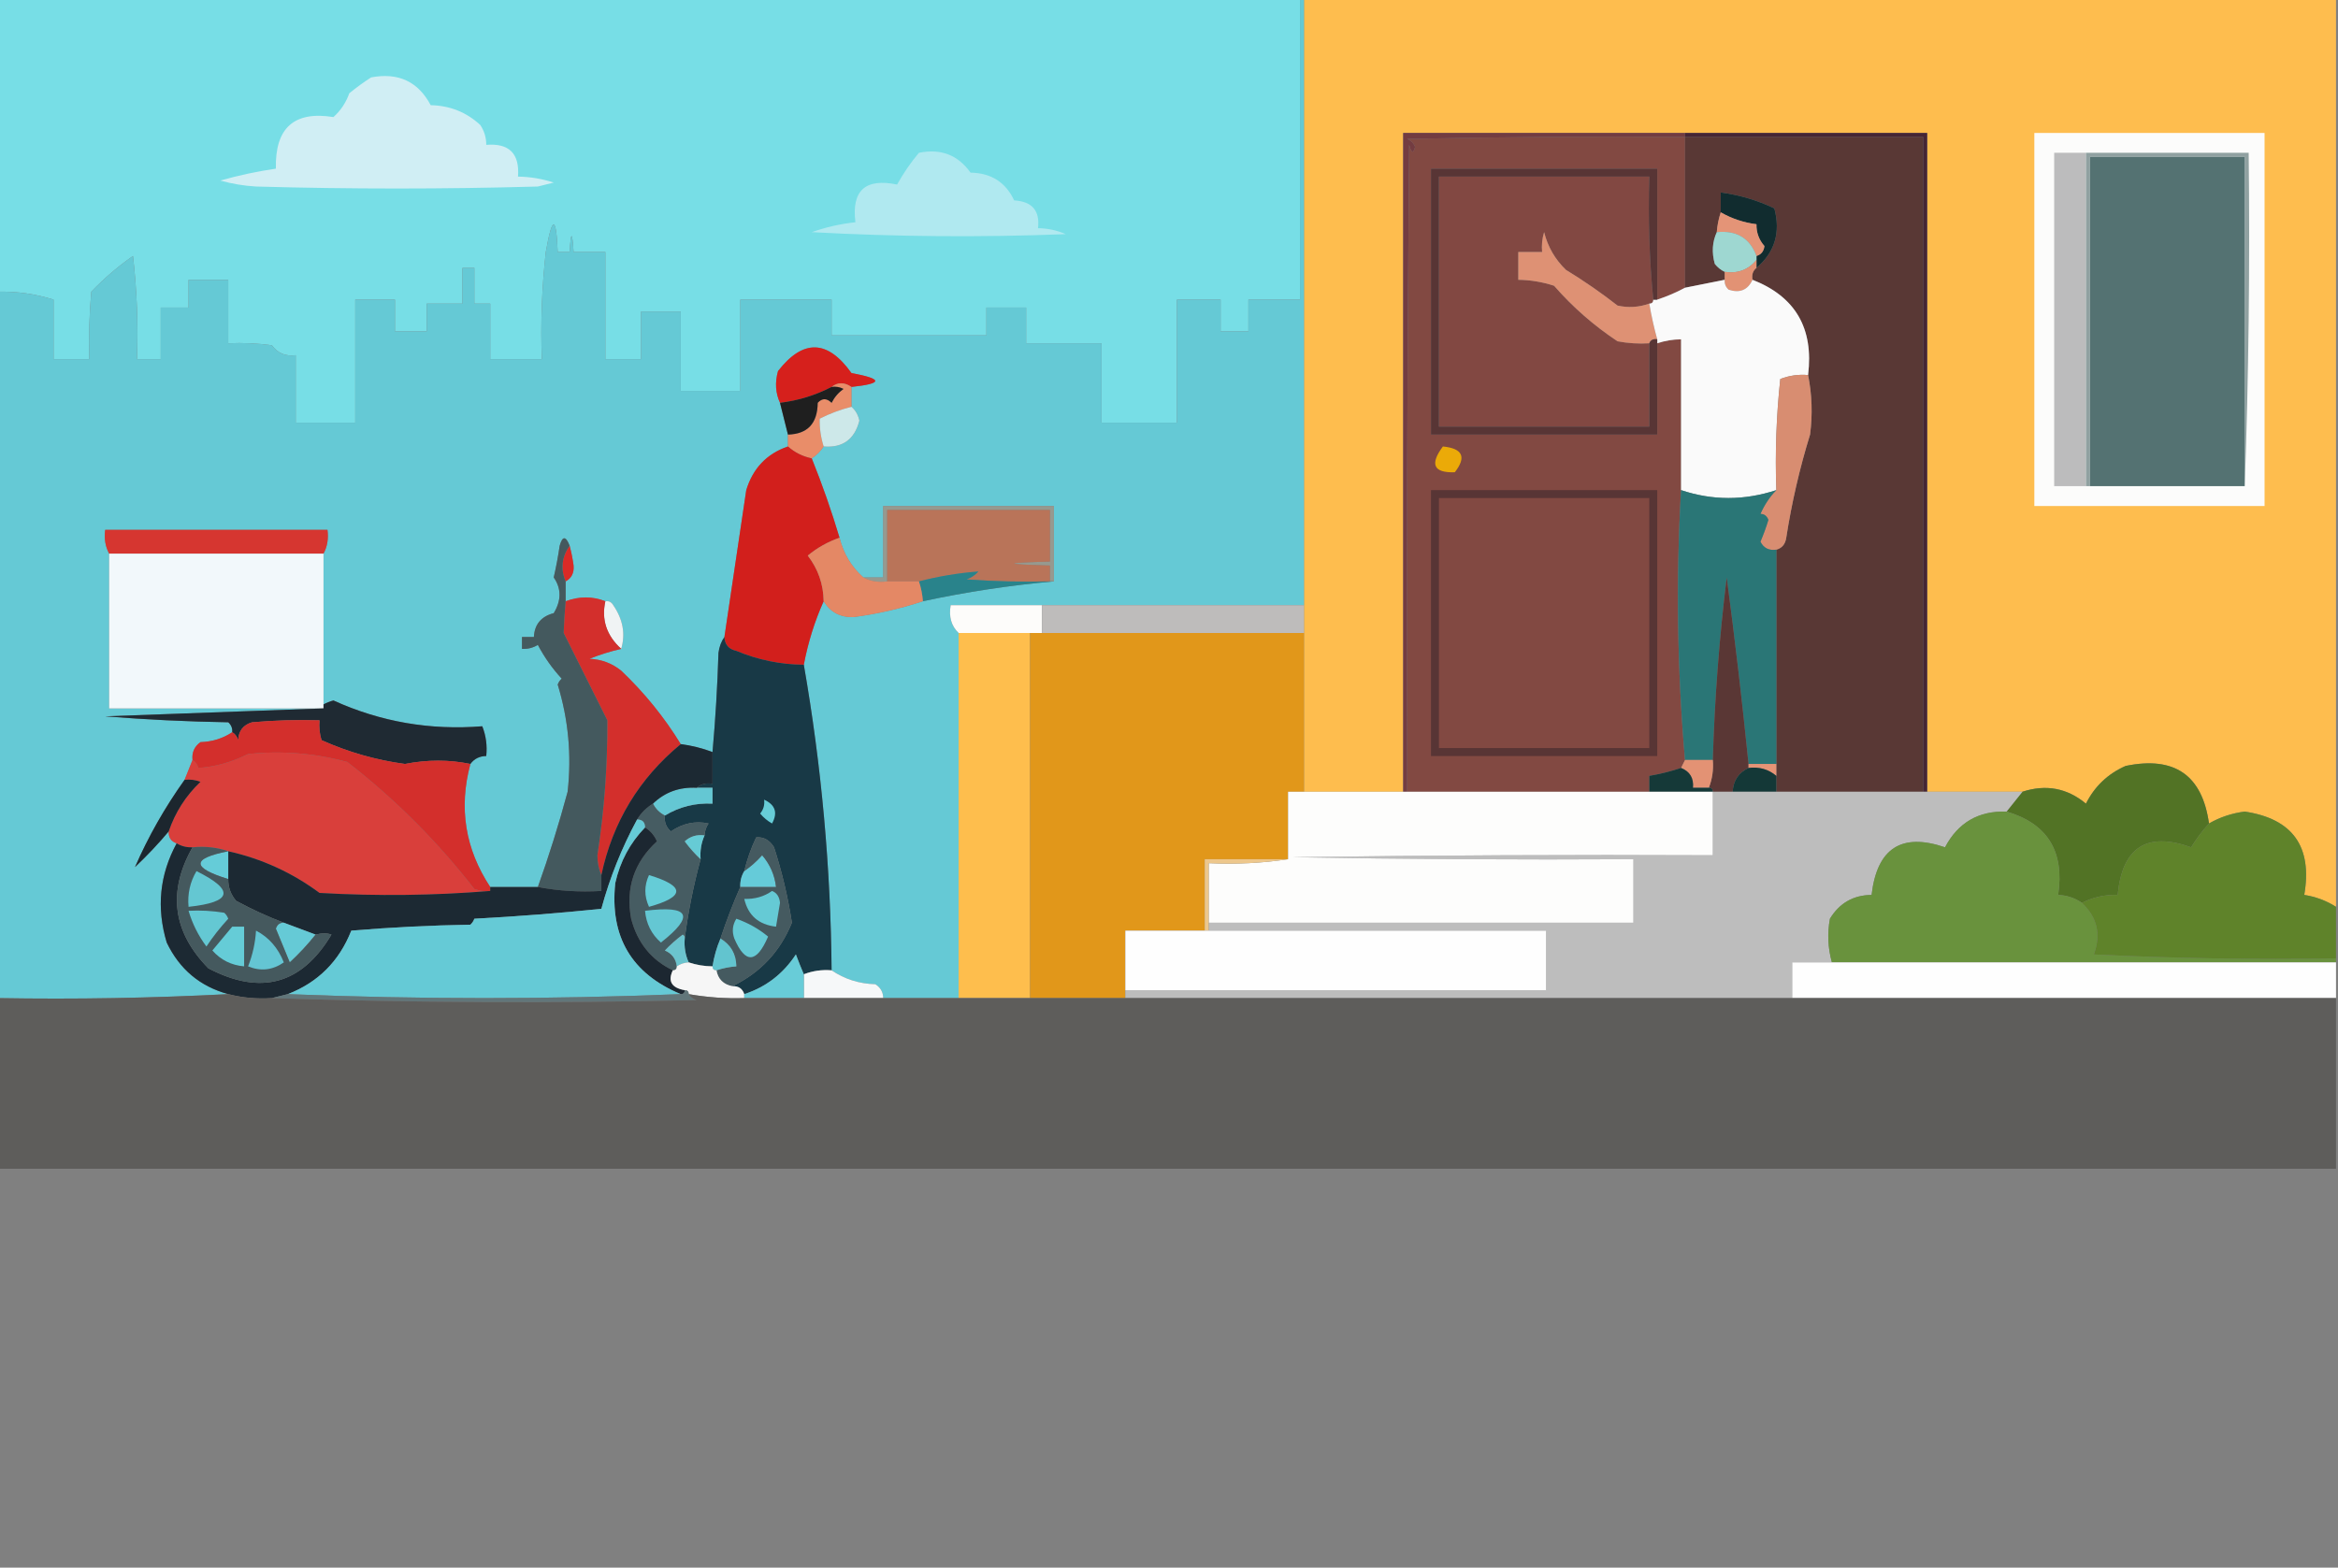 <?xml version="1.0" encoding="UTF-8"?>
<!DOCTYPE svg PUBLIC "-//W3C//DTD SVG 1.1//EN" "http://www.w3.org/Graphics/SVG/1.1/DTD/svg11.dtd">
<svg xmlns="http://www.w3.org/2000/svg" version="1.1" width="589px" height="395px" style="shape-rendering:geometricPrecision; text-rendering:geometricPrecision; image-rendering:optimizeQuality; fill-rule:evenodd; clip-rule:evenodd" xmlns:xlink="http://www.w3.org/1999/xlink">
<rect width="100%" height="100%" fill="#808080" stroke="none"/>
<g><path style="opacity:1" fill="#77dee6" d="M -0.5,-0.5 C 108.833,-0.5 218.167,-0.5 327.5,-0.5C 327.5,24.833 327.5,50.167 327.5,75.5C 323.167,75.5 318.833,75.5 314.5,75.5C 314.5,78.167 314.5,80.833 314.5,83.5C 312.167,83.5 309.833,83.5 307.5,83.5C 307.5,80.833 307.5,78.167 307.5,75.5C 303.833,75.5 300.167,75.5 296.5,75.5C 296.5,85.833 296.5,96.167 296.5,106.5C 290.167,106.5 283.833,106.5 277.5,106.5C 277.5,99.833 277.5,93.167 277.5,86.5C 271.167,86.5 264.833,86.5 258.5,86.5C 258.5,83.5 258.5,80.5 258.5,77.5C 255.167,77.5 251.833,77.5 248.5,77.5C 248.5,79.833 248.5,82.167 248.5,84.5C 235.5,84.5 222.5,84.5 209.5,84.5C 209.5,81.5 209.5,78.5 209.5,75.5C 201.833,75.5 194.167,75.5 186.5,75.5C 186.5,83.167 186.5,90.833 186.5,98.5C 181.5,98.5 176.5,98.5 171.5,98.5C 171.5,91.833 171.5,85.167 171.5,78.5C 168.167,78.5 164.833,78.5 161.5,78.5C 161.5,82.5 161.5,86.5 161.5,90.5C 158.5,90.5 155.5,90.5 152.5,90.5C 152.5,81.5 152.5,72.5 152.5,63.5C 149.833,63.5 147.167,63.5 144.5,63.5C 144.167,58.167 143.833,58.167 143.5,63.5C 142.5,63.5 141.5,63.5 140.5,63.5C 140.127,54.256 139.127,54.256 137.5,63.5C 136.502,72.475 136.168,81.475 136.5,90.5C 132.167,90.5 127.833,90.5 123.5,90.5C 123.5,85.833 123.5,81.167 123.5,76.5C 122.167,76.5 120.833,76.5 119.5,76.5C 119.5,73.5 119.5,70.5 119.5,67.5C 118.5,67.5 117.5,67.5 116.5,67.5C 116.5,70.5 116.5,73.5 116.5,76.5C 113.5,76.5 110.5,76.5 107.5,76.5C 107.5,78.833 107.5,81.167 107.5,83.5C 104.833,83.5 102.167,83.5 99.5,83.5C 99.5,80.833 99.5,78.167 99.5,75.5C 96.167,75.5 92.833,75.5 89.5,75.5C 89.5,85.833 89.5,96.167 89.5,106.5C 84.5,106.5 79.5,106.5 74.5,106.5C 74.5,100.833 74.5,95.167 74.5,89.5C 71.955,89.85 69.955,89.016 68.5,87C 64.848,86.501 61.182,86.335 57.5,86.5C 57.5,81.167 57.5,75.833 57.5,70.5C 54.167,70.5 50.833,70.5 47.5,70.5C 47.5,72.833 47.5,75.167 47.5,77.5C 45.167,77.5 42.833,77.5 40.5,77.5C 40.5,81.833 40.5,86.167 40.5,90.5C 38.5,90.5 36.5,90.5 34.5,90.5C 34.831,81.808 34.498,73.141 33.5,64.5C 29.721,67.145 26.221,70.145 23,73.5C 22.501,79.157 22.334,84.824 22.5,90.5C 19.5,90.5 16.5,90.5 13.5,90.5C 13.5,85.5 13.5,80.5 13.5,75.5C 8.972,74.063 4.306,73.396 -0.5,73.5C -0.5,48.833 -0.5,24.167 -0.5,-0.5 Z"/></g>
<g><path style="opacity:1" fill="#febd4e" d="M 328.5,-0.5 C 415.167,-0.5 501.833,-0.5 588.5,-0.5C 588.5,75.833 588.5,152.167 588.5,228.5C 586.072,226.957 583.406,225.957 580.5,225.5C 582.587,213.318 577.587,206.318 565.5,204.5C 562.244,204.919 559.244,205.919 556.5,207.5C 554.79,195.295 547.79,190.462 535.5,193C 531.028,194.972 527.695,198.138 525.5,202.5C 520.762,198.572 515.429,197.572 509.5,199.5C 501.5,199.5 493.5,199.5 485.5,199.5C 485.5,144.167 485.5,88.833 485.5,33.5C 465.167,33.5 444.833,33.5 424.5,33.5C 400.833,33.5 377.167,33.5 353.5,33.5C 353.5,88.833 353.5,144.167 353.5,199.5C 345.167,199.5 336.833,199.5 328.5,199.5C 328.5,186.167 328.5,172.833 328.5,159.5C 328.5,157.167 328.5,154.833 328.5,152.5C 328.5,101.5 328.5,50.5 328.5,-0.5 Z"/></g>
<g><path style="opacity:1" fill="#d0eef4" d="M 93.5,19.5 C 100.345,18.212 105.345,20.546 108.5,26.5C 113.364,26.612 117.53,28.279 121,31.5C 122.009,33.025 122.509,34.692 122.5,36.5C 128.268,36.025 130.935,38.692 130.5,44.5C 133.568,44.547 136.568,45.047 139.5,46C 138.167,46.333 136.833,46.667 135.5,47C 111.833,47.667 88.167,47.667 64.5,47C 61.447,46.821 58.447,46.321 55.5,45.5C 60.107,44.181 64.773,43.181 69.5,42.5C 69.253,32.239 74.086,27.905 84,29.5C 85.819,27.874 87.152,25.874 88,23.5C 89.812,22.023 91.645,20.69 93.5,19.5 Z"/></g>
<g><path style="opacity:1" fill="#fcfcfb" d="M 512.5,33.5 C 531.833,33.5 551.167,33.5 570.5,33.5C 570.5,64.833 570.5,96.167 570.5,127.5C 551.167,127.5 531.833,127.5 512.5,127.5C 512.5,96.167 512.5,64.833 512.5,33.5 Z"/></g>
<g><path style="opacity:1" fill="#824942" d="M 424.5,34.5 C 424.5,47.167 424.5,59.833 424.5,72.5C 422.321,73.677 419.987,74.677 417.5,75.5C 417.5,64.5 417.5,53.5 417.5,42.5C 398.5,42.5 379.5,42.5 360.5,42.5C 360.5,64.833 360.5,87.167 360.5,109.5C 379.5,109.5 398.5,109.5 417.5,109.5C 417.5,101.833 417.5,94.167 417.5,86.5C 419.435,85.85 421.435,85.517 423.5,85.5C 423.5,98.167 423.5,110.833 423.5,123.5C 422.193,146.031 422.526,168.697 424.5,191.5C 424.167,192.167 423.833,192.833 423.5,193.5C 420.888,194.371 418.221,195.037 415.5,195.5C 415.5,196.833 415.5,198.167 415.5,199.5C 395.167,199.5 374.833,199.5 354.5,199.5C 354.333,145.166 354.5,90.832 355,36.5C 355.556,38.595 356.056,38.762 356.5,37C 356.095,36.055 355.428,35.388 354.5,35C 377.831,34.5 401.164,34.333 424.5,34.5 Z"/></g>
<g><path style="opacity:1" fill="#b0e9f0" d="M 231.5,38.5 C 237.006,37.378 241.34,39.044 244.5,43.5C 249.682,43.584 253.349,45.917 255.5,50.5C 260.015,50.754 262.015,53.087 261.5,57.5C 263.927,57.523 266.26,58.023 268.5,59C 247.159,59.833 225.826,59.666 204.5,58.5C 208.061,57.239 211.728,56.406 215.5,56C 214.497,48.006 217.997,44.839 226,46.5C 227.596,43.63 229.43,40.964 231.5,38.5 Z"/></g>
<g><path style="opacity:1" fill="#593835" d="M 424.5,34.5 C 444.5,34.5 464.5,34.5 484.5,34.5C 484.5,89.5 484.5,144.5 484.5,199.5C 472.167,199.5 459.833,199.5 447.5,199.5C 447.5,198.167 447.5,196.833 447.5,195.5C 447.5,194.5 447.5,193.5 447.5,192.5C 447.5,174.5 447.5,156.5 447.5,138.5C 448.931,138.119 449.764,137.119 450,135.5C 451.37,126.687 453.37,118.021 456,109.5C 456.663,104.463 456.496,99.463 455.5,94.5C 456.953,82.718 452.286,74.718 441.5,70.5C 441.263,69.209 441.596,68.209 442.5,67.5C 447.123,63.568 448.623,58.568 447,52.5C 442.722,50.463 438.222,49.13 433.5,48.5C 433.5,50.167 433.5,51.833 433.5,53.5C 432.962,55.117 432.629,56.784 432.5,58.5C 431.366,60.966 431.199,63.633 432,66.5C 432.708,67.38 433.542,68.047 434.5,68.5C 434.5,69.167 434.5,69.833 434.5,70.5C 431.167,71.167 427.833,71.833 424.5,72.5C 424.5,59.833 424.5,47.167 424.5,34.5 Z"/></g>
<g><path style="opacity:1" fill="#bcbcbd" d="M 525.5,38.5 C 525.5,66.5 525.5,94.5 525.5,122.5C 522.833,122.5 520.167,122.5 517.5,122.5C 517.5,94.5 517.5,66.5 517.5,38.5C 520.167,38.5 522.833,38.5 525.5,38.5 Z"/></g>
<g><path style="opacity:1" fill="#733c41" d="M 424.5,33.5 C 424.5,33.833 424.5,34.167 424.5,34.5C 401.164,34.333 377.831,34.5 354.5,35C 355.428,35.388 356.095,36.055 356.5,37C 356.056,38.762 355.556,38.595 355,36.5C 354.5,90.832 354.333,145.166 354.5,199.5C 354.167,199.5 353.833,199.5 353.5,199.5C 353.5,144.167 353.5,88.833 353.5,33.5C 377.167,33.5 400.833,33.5 424.5,33.5 Z"/></g>
<g><path style="opacity:1" fill="#90a1a1" d="M 525.5,38.5 C 539.167,38.5 552.833,38.5 566.5,38.5C 566.831,66.672 566.498,94.672 565.5,122.5C 565.5,94.833 565.5,67.167 565.5,39.5C 552.5,39.5 539.5,39.5 526.5,39.5C 526.5,67.167 526.5,94.833 526.5,122.5C 526.167,122.5 525.833,122.5 525.5,122.5C 525.5,94.5 525.5,66.5 525.5,38.5 Z"/></g>
<g><path style="opacity:1" fill="#547272" d="M 565.5,122.5 C 552.5,122.5 539.5,122.5 526.5,122.5C 526.5,94.833 526.5,67.167 526.5,39.5C 539.5,39.5 552.5,39.5 565.5,39.5C 565.5,67.167 565.5,94.833 565.5,122.5 Z"/></g>
<g><path style="opacity:1" fill="#824842" d="M 416.5,75.5 C 416.5,76.167 416.167,76.5 415.5,76.5C 412.887,77.435 410.221,77.602 407.5,77C 403.341,73.753 399.008,70.753 394.5,68C 391.769,65.374 389.936,62.207 389,58.5C 388.506,60.134 388.34,61.801 388.5,63.5C 386.5,63.5 384.5,63.5 382.5,63.5C 382.5,65.833 382.5,68.167 382.5,70.5C 385.568,70.547 388.568,71.047 391.5,72C 396.241,77.412 401.574,82.079 407.5,86C 410.146,86.497 412.813,86.664 415.5,86.5C 415.5,93.5 415.5,100.5 415.5,107.5C 397.833,107.5 380.167,107.5 362.5,107.5C 362.5,86.5 362.5,65.5 362.5,44.5C 380.167,44.5 397.833,44.5 415.5,44.5C 415.172,55.014 415.506,65.347 416.5,75.5 Z"/></g>
<g><path style="opacity:1" fill="#112c2f" d="M 442.5,67.5 C 442.5,66.833 442.5,66.167 442.5,65.5C 442.5,65.167 442.5,64.833 442.5,64.5C 443.695,64.134 444.361,63.301 444.5,62C 443.115,60.403 442.449,58.569 442.5,56.5C 439.285,56.095 436.285,55.095 433.5,53.5C 433.5,51.833 433.5,50.167 433.5,48.5C 438.222,49.13 442.722,50.463 447,52.5C 448.623,58.568 447.123,63.568 442.5,67.5 Z"/></g>
<g><path style="opacity:1" fill="#462634" d="M 424.5,34.5 C 424.5,34.167 424.5,33.833 424.5,33.5C 444.833,33.5 465.167,33.5 485.5,33.5C 485.5,88.833 485.5,144.167 485.5,199.5C 485.167,199.5 484.833,199.5 484.5,199.5C 484.5,144.5 484.5,89.5 484.5,34.5C 464.5,34.5 444.5,34.5 424.5,34.5 Z"/></g>
<g><path style="opacity:1" fill="#e49477" d="M 433.5,53.5 C 436.285,55.095 439.285,56.095 442.5,56.5C 442.449,58.569 443.115,60.403 444.5,62C 444.361,63.301 443.695,64.134 442.5,64.5C 440.841,59.994 437.508,57.994 432.5,58.5C 432.629,56.784 432.962,55.117 433.5,53.5 Z"/></g>
<g><path style="opacity:1" fill="#65c9d5" d="M 327.5,-0.5 C 327.833,-0.5 328.167,-0.5 328.5,-0.5C 328.5,50.5 328.5,101.5 328.5,152.5C 306.5,152.5 284.5,152.5 262.5,152.5C 254.833,152.5 247.167,152.5 239.5,152.5C 238.99,155.388 239.656,157.721 241.5,159.5C 241.5,190.167 241.5,220.833 241.5,251.5C 235.167,251.5 228.833,251.5 222.5,251.5C 222.489,249.983 221.823,248.816 220.5,248C 216.426,247.886 212.76,246.72 209.5,244.5C 209.279,218.62 206.946,192.953 202.5,167.5C 203.568,161.869 205.235,156.535 207.5,151.5C 209.171,154.254 211.671,155.587 215,155.5C 220.994,154.709 226.828,153.376 232.5,151.5C 243.536,149.129 254.536,147.463 265.5,146.5C 265.5,140.167 265.5,133.833 265.5,127.5C 251.167,127.5 236.833,127.5 222.5,127.5C 222.5,133.5 222.5,139.5 222.5,145.5C 220.833,145.5 219.167,145.5 217.5,145.5C 214.498,142.839 212.498,139.505 211.5,135.5C 209.473,128.723 207.139,122.057 204.5,115.5C 205.728,114.694 206.728,113.694 207.5,112.5C 212.284,112.892 215.284,110.725 216.5,106C 216.192,104.541 215.525,103.374 214.5,102.5C 214.5,100.833 214.5,99.167 214.5,97.5C 222.483,96.648 222.483,95.481 214.5,94C 208.487,85.555 202.321,85.388 196,93.5C 195.199,96.367 195.366,99.034 196.5,101.5C 197.167,104.167 197.833,106.833 198.5,109.5C 198.5,110.5 198.5,111.5 198.5,112.5C 193.178,114.324 189.678,117.991 188,123.5C 186.166,135.836 184.333,148.17 182.5,160.5C 181.71,161.609 181.21,162.942 181,164.5C 180.741,172.867 180.241,181.2 179.5,189.5C 176.933,188.525 174.267,187.858 171.5,187.5C 167.347,180.723 162.347,174.556 156.5,169C 154.192,167.133 151.525,166.133 148.5,166C 151.166,164.939 153.833,164.106 156.5,163.5C 157.607,159.729 156.94,156.063 154.5,152.5C 154.043,151.702 153.376,151.369 152.5,151.5C 149.269,150.218 145.936,150.218 142.5,151.5C 142.5,149.833 142.5,148.167 142.5,146.5C 143.993,145.688 144.66,144.355 144.5,142.5C 144.272,140.793 143.938,139.126 143.5,137.5C 142.538,135.014 141.705,135.014 141,137.5C 140.608,140.188 140.108,142.855 139.5,145.5C 141.439,148.305 141.439,151.305 139.5,154.5C 136.328,155.331 134.662,157.331 134.5,160.5C 133.5,160.5 132.5,160.5 131.5,160.5C 131.5,161.5 131.5,162.5 131.5,163.5C 132.93,163.579 134.264,163.246 135.5,162.5C 137.131,165.596 139.131,168.43 141.5,171C 141.043,171.414 140.709,171.914 140.5,172.5C 143.197,181.313 144.03,190.313 143,199.5C 140.789,207.701 138.289,215.701 135.5,223.5C 131.5,223.5 127.5,223.5 123.5,223.5C 117.19,213.925 115.524,203.591 118.5,192.5C 119.467,191.194 120.801,190.527 122.5,190.5C 122.768,187.881 122.435,185.381 121.5,183C 108.377,184.06 95.877,181.894 84,176.5C 83.098,176.743 82.265,177.077 81.5,177.5C 81.5,164.833 81.5,152.167 81.5,139.5C 82.461,137.735 82.795,135.735 82.5,133.5C 63.833,133.5 45.167,133.5 26.5,133.5C 26.205,135.735 26.539,137.735 27.5,139.5C 27.5,152.5 27.5,165.5 27.5,178.5C 45.5,178.5 63.5,178.5 81.5,178.5C 63.329,179.167 44.995,179.833 26.5,180.5C 36.817,181.332 47.151,181.832 57.5,182C 58.252,182.671 58.586,183.504 58.5,184.5C 56.149,186.07 53.482,186.903 50.5,187C 48.963,188.11 48.297,189.61 48.5,191.5C 47.833,193.167 47.167,194.833 46.5,196.5C 41.522,203.465 37.355,210.799 34,218.5C 37.066,215.604 39.899,212.604 42.5,209.5C 42.427,211.027 43.094,212.027 44.5,212.5C 40.204,220.409 39.37,228.743 42,237.5C 45.228,244.235 50.395,248.568 57.5,250.5C 38.34,251.497 19.007,251.83 -0.5,251.5C -0.5,192.167 -0.5,132.833 -0.5,73.5C 4.306,73.396 8.972,74.063 13.5,75.5C 13.5,80.5 13.5,85.5 13.5,90.5C 16.5,90.5 19.5,90.5 22.5,90.5C 22.334,84.824 22.501,79.157 23,73.5C 26.221,70.145 29.721,67.145 33.5,64.5C 34.498,73.141 34.831,81.808 34.5,90.5C 36.5,90.5 38.5,90.5 40.5,90.5C 40.5,86.167 40.5,81.833 40.5,77.5C 42.833,77.5 45.167,77.5 47.5,77.5C 47.5,75.167 47.5,72.833 47.5,70.5C 50.833,70.5 54.167,70.5 57.5,70.5C 57.5,75.833 57.5,81.167 57.5,86.5C 61.182,86.335 64.848,86.501 68.5,87C 69.955,89.016 71.955,89.85 74.5,89.5C 74.5,95.167 74.5,100.833 74.5,106.5C 79.5,106.5 84.5,106.5 89.5,106.5C 89.5,96.167 89.5,85.833 89.5,75.5C 92.833,75.5 96.167,75.5 99.5,75.5C 99.5,78.167 99.5,80.833 99.5,83.5C 102.167,83.5 104.833,83.5 107.5,83.5C 107.5,81.167 107.5,78.833 107.5,76.5C 110.5,76.5 113.5,76.5 116.5,76.5C 116.5,73.5 116.5,70.5 116.5,67.5C 117.5,67.5 118.5,67.5 119.5,67.5C 119.5,70.5 119.5,73.5 119.5,76.5C 120.833,76.5 122.167,76.5 123.5,76.5C 123.5,81.167 123.5,85.833 123.5,90.5C 127.833,90.5 132.167,90.5 136.5,90.5C 136.168,81.475 136.502,72.475 137.5,63.5C 139.127,54.256 140.127,54.256 140.5,63.5C 141.5,63.5 142.5,63.5 143.5,63.5C 143.833,58.167 144.167,58.167 144.5,63.5C 147.167,63.5 149.833,63.5 152.5,63.5C 152.5,72.5 152.5,81.5 152.5,90.5C 155.5,90.5 158.5,90.5 161.5,90.5C 161.5,86.5 161.5,82.5 161.5,78.5C 164.833,78.5 168.167,78.5 171.5,78.5C 171.5,85.167 171.5,91.833 171.5,98.5C 176.5,98.5 181.5,98.5 186.5,98.5C 186.5,90.833 186.5,83.167 186.5,75.5C 194.167,75.5 201.833,75.5 209.5,75.5C 209.5,78.5 209.5,81.5 209.5,84.5C 222.5,84.5 235.5,84.5 248.5,84.5C 248.5,82.167 248.5,79.833 248.5,77.5C 251.833,77.5 255.167,77.5 258.5,77.5C 258.5,80.5 258.5,83.5 258.5,86.5C 264.833,86.5 271.167,86.5 277.5,86.5C 277.5,93.167 277.5,99.833 277.5,106.5C 283.833,106.5 290.167,106.5 296.5,106.5C 296.5,96.167 296.5,85.833 296.5,75.5C 300.167,75.5 303.833,75.5 307.5,75.5C 307.5,78.167 307.5,80.833 307.5,83.5C 309.833,83.5 312.167,83.5 314.5,83.5C 314.5,80.833 314.5,78.167 314.5,75.5C 318.833,75.5 323.167,75.5 327.5,75.5C 327.5,50.167 327.5,24.833 327.5,-0.5 Z"/></g>
<g><path style="opacity:1" fill="#9ed7d1" d="M 432.5,58.5 C 437.508,57.994 440.841,59.994 442.5,64.5C 442.5,64.833 442.5,65.167 442.5,65.5C 440.455,67.984 437.788,68.984 434.5,68.5C 433.542,68.047 432.708,67.38 432,66.5C 431.199,63.633 431.366,60.966 432.5,58.5 Z"/></g>
<g><path style="opacity:1" fill="#de9174" d="M 415.5,76.5 C 416.01,79.539 416.677,82.539 417.5,85.5C 416.508,85.328 415.842,85.662 415.5,86.5C 412.813,86.664 410.146,86.497 407.5,86C 401.574,82.079 396.241,77.412 391.5,72C 388.568,71.047 385.568,70.547 382.5,70.5C 382.5,68.167 382.5,65.833 382.5,63.5C 384.5,63.5 386.5,63.5 388.5,63.5C 388.34,61.801 388.506,60.134 389,58.5C 389.936,62.207 391.769,65.374 394.5,68C 399.008,70.753 403.341,73.753 407.5,77C 410.221,77.602 412.887,77.435 415.5,76.5 Z"/></g>
<g><path style="opacity:1" fill="#e29274" d="M 442.5,65.5 C 442.5,66.167 442.5,66.833 442.5,67.5C 441.596,68.209 441.263,69.209 441.5,70.5C 440.31,73.077 438.31,73.91 435.5,73C 434.748,72.329 434.414,71.496 434.5,70.5C 434.5,69.833 434.5,69.167 434.5,68.5C 437.788,68.984 440.455,67.984 442.5,65.5 Z"/></g>
<g><path style="opacity:1" fill="#fafafa" d="M 434.5,70.5 C 434.414,71.496 434.748,72.329 435.5,73C 438.31,73.91 440.31,73.077 441.5,70.5C 452.286,74.718 456.953,82.718 455.5,94.5C 453.08,94.292 450.747,94.626 448.5,95.5C 447.502,104.81 447.168,114.143 447.5,123.5C 439.413,126.156 431.413,126.156 423.5,123.5C 423.5,110.833 423.5,98.167 423.5,85.5C 421.435,85.517 419.435,85.85 417.5,86.5C 417.5,86.167 417.5,85.833 417.5,85.5C 416.677,82.539 416.01,79.539 415.5,76.5C 416.167,76.5 416.5,76.167 416.5,75.5C 416.833,75.5 417.167,75.5 417.5,75.5C 419.987,74.677 422.321,73.677 424.5,72.5C 427.833,71.833 431.167,71.167 434.5,70.5 Z"/></g>
<g><path style="opacity:1" fill="#d6201c" d="M 214.5,97.5 C 212.716,96.28 211.05,96.28 209.5,97.5C 205.426,99.603 201.093,100.936 196.5,101.5C 195.366,99.034 195.199,96.367 196,93.5C 202.321,85.388 208.487,85.555 214.5,94C 222.483,95.481 222.483,96.648 214.5,97.5 Z"/></g>
<g><path style="opacity:1" fill="#e98d69" d="M 209.5,97.5 C 211.05,96.28 212.716,96.28 214.5,97.5C 214.5,99.167 214.5,100.833 214.5,102.5C 211.677,103.217 209.01,104.217 206.5,105.5C 206.448,107.903 206.781,110.236 207.5,112.5C 206.728,113.694 205.728,114.694 204.5,115.5C 202.216,115.025 200.216,114.025 198.5,112.5C 198.5,111.5 198.5,110.5 198.5,109.5C 203.437,109.377 205.937,106.711 206,101.5C 207.113,100.289 208.28,100.289 209.5,101.5C 210.23,100.066 211.23,98.9 212.5,98C 211.552,97.517 210.552,97.35 209.5,97.5 Z"/></g>
<g><path style="opacity:1" fill="#cde8e9" d="M 214.5,102.5 C 215.525,103.374 216.192,104.541 216.5,106C 215.284,110.725 212.284,112.892 207.5,112.5C 206.781,110.236 206.448,107.903 206.5,105.5C 209.01,104.217 211.677,103.217 214.5,102.5 Z"/></g>
<g><path style="opacity:1" fill="#1f1f1f" d="M 209.5,97.5 C 210.552,97.35 211.552,97.517 212.5,98C 211.23,98.9 210.23,100.066 209.5,101.5C 208.28,100.289 207.113,100.289 206,101.5C 205.937,106.711 203.437,109.377 198.5,109.5C 197.833,106.833 197.167,104.167 196.5,101.5C 201.093,100.936 205.426,99.603 209.5,97.5 Z"/></g>
<g><path style="opacity:1" fill="#583535" d="M 417.5,75.5 C 417.167,75.5 416.833,75.5 416.5,75.5C 415.506,65.347 415.172,55.014 415.5,44.5C 397.833,44.5 380.167,44.5 362.5,44.5C 362.5,65.5 362.5,86.5 362.5,107.5C 380.167,107.5 397.833,107.5 415.5,107.5C 415.5,100.5 415.5,93.5 415.5,86.5C 415.842,85.662 416.508,85.328 417.5,85.5C 417.5,85.833 417.5,86.167 417.5,86.5C 417.5,94.167 417.5,101.833 417.5,109.5C 398.5,109.5 379.5,109.5 360.5,109.5C 360.5,87.167 360.5,64.833 360.5,42.5C 379.5,42.5 398.5,42.5 417.5,42.5C 417.5,53.5 417.5,64.5 417.5,75.5 Z"/></g>
<g><path style="opacity:1" fill="#ebaa08" d="M 363.5,112.5 C 368.493,112.997 369.493,115.164 366.5,119C 361.148,119.175 360.148,117.009 363.5,112.5 Z"/></g>
<g><path style="opacity:1" fill="#d21f1c" d="M 198.5,112.5 C 200.216,114.025 202.216,115.025 204.5,115.5C 207.139,122.057 209.473,128.723 211.5,135.5C 208.53,136.538 205.863,138.038 203.5,140C 206.112,143.39 207.445,147.224 207.5,151.5C 205.235,156.535 203.568,161.869 202.5,167.5C 196.616,167.446 190.949,166.279 185.5,164C 183.574,163.578 182.574,162.411 182.5,160.5C 184.333,148.17 186.166,135.836 188,123.5C 189.678,117.991 193.178,114.324 198.5,112.5 Z"/></g>
<g><path style="opacity:1" fill="#d88d71" d="M 455.5,94.5 C 456.496,99.463 456.663,104.463 456,109.5C 453.37,118.021 451.37,126.687 450,135.5C 449.764,137.119 448.931,138.119 447.5,138.5C 445.654,138.778 444.32,138.111 443.5,136.5C 444.265,134.705 444.932,132.872 445.5,131C 445.108,129.989 444.441,129.489 443.5,129.5C 444.526,127.169 445.86,125.169 447.5,123.5C 447.168,114.143 447.502,104.81 448.5,95.5C 450.747,94.626 453.08,94.292 455.5,94.5 Z"/></g>
<g><path style="opacity:1" fill="#583535" d="M 360.5,123.5 C 379.5,123.5 398.5,123.5 417.5,123.5C 417.5,145.833 417.5,168.167 417.5,190.5C 398.5,190.5 379.5,190.5 360.5,190.5C 360.5,168.167 360.5,145.833 360.5,123.5 Z"/></g>
<g><path style="opacity:1" fill="#824942" d="M 362.5,125.5 C 380.167,125.5 397.833,125.5 415.5,125.5C 415.5,146.5 415.5,167.5 415.5,188.5C 397.833,188.5 380.167,188.5 362.5,188.5C 362.5,167.5 362.5,146.5 362.5,125.5 Z"/></g>
<g><path style="opacity:1" fill="#2a7676" d="M 423.5,123.5 C 431.413,126.156 439.413,126.156 447.5,123.5C 445.86,125.169 444.526,127.169 443.5,129.5C 444.441,129.489 445.108,129.989 445.5,131C 444.932,132.872 444.265,134.705 443.5,136.5C 444.32,138.111 445.654,138.778 447.5,138.5C 447.5,156.5 447.5,174.5 447.5,192.5C 445.167,192.5 442.833,192.5 440.5,192.5C 438.914,176.812 437.081,161.145 435,145.5C 433.122,160.781 431.955,176.114 431.5,191.5C 429.167,191.5 426.833,191.5 424.5,191.5C 422.526,168.697 422.193,146.031 423.5,123.5 Z"/></g>
<g><path style="opacity:1" fill="#96998f" d="M 265.5,146.5 C 265.167,146.5 264.833,146.5 264.5,146.5C 264.5,145.167 264.5,143.833 264.5,142.5C 252.5,142.167 252.5,141.833 264.5,141.5C 264.5,137.167 264.5,132.833 264.5,128.5C 250.833,128.5 237.167,128.5 223.5,128.5C 223.5,134.5 223.5,140.5 223.5,146.5C 221.265,146.795 219.265,146.461 217.5,145.5C 219.167,145.5 220.833,145.5 222.5,145.5C 222.5,139.5 222.5,133.5 222.5,127.5C 236.833,127.5 251.167,127.5 265.5,127.5C 265.5,133.833 265.5,140.167 265.5,146.5 Z"/></g>
<g><path style="opacity:1" fill="#d63630" d="M 81.5,139.5 C 63.5,139.5 45.5,139.5 27.5,139.5C 26.539,137.735 26.205,135.735 26.5,133.5C 45.167,133.5 63.833,133.5 82.5,133.5C 82.795,135.735 82.461,137.735 81.5,139.5 Z"/></g>
<g><path style="opacity:1" fill="#b97459" d="M 264.5,146.5 C 257.492,146.666 250.492,146.5 243.5,146C 244.672,145.581 245.672,144.915 246.5,144C 241.355,144.398 236.355,145.231 231.5,146.5C 228.833,146.5 226.167,146.5 223.5,146.5C 223.5,140.5 223.5,134.5 223.5,128.5C 237.167,128.5 250.833,128.5 264.5,128.5C 264.5,132.833 264.5,137.167 264.5,141.5C 252.5,141.833 252.5,142.167 264.5,142.5C 264.5,143.833 264.5,145.167 264.5,146.5 Z"/></g>
<g><path style="opacity:1" fill="#db2a26" d="M 143.5,137.5 C 143.938,139.126 144.272,140.793 144.5,142.5C 144.66,144.355 143.993,145.688 142.5,146.5C 141.185,143.373 141.518,140.373 143.5,137.5 Z"/></g>
<g><path style="opacity:1" fill="#f2f8fb" d="M 27.5,139.5 C 45.5,139.5 63.5,139.5 81.5,139.5C 81.5,152.167 81.5,164.833 81.5,177.5C 81.5,177.833 81.5,178.167 81.5,178.5C 63.5,178.5 45.5,178.5 27.5,178.5C 27.5,165.5 27.5,152.5 27.5,139.5 Z"/></g>
<g><path style="opacity:1" fill="#29838b" d="M 264.5,146.5 C 264.833,146.5 265.167,146.5 265.5,146.5C 254.536,147.463 243.536,149.129 232.5,151.5C 232.371,149.784 232.038,148.117 231.5,146.5C 236.355,145.231 241.355,144.398 246.5,144C 245.672,144.915 244.672,145.581 243.5,146C 250.492,146.5 257.492,146.666 264.5,146.5 Z"/></g>
<g><path style="opacity:1" fill="#e48865" d="M 211.5,135.5 C 212.498,139.505 214.498,142.839 217.5,145.5C 219.265,146.461 221.265,146.795 223.5,146.5C 226.167,146.5 228.833,146.5 231.5,146.5C 232.038,148.117 232.371,149.784 232.5,151.5C 226.828,153.376 220.994,154.709 215,155.5C 211.671,155.587 209.171,154.254 207.5,151.5C 207.445,147.224 206.112,143.39 203.5,140C 205.863,138.038 208.53,136.538 211.5,135.5 Z"/></g>
<g><path style="opacity:1" fill="#fdfcfa" d="M 262.5,152.5 C 262.5,154.833 262.5,157.167 262.5,159.5C 261.5,159.5 260.5,159.5 259.5,159.5C 253.5,159.5 247.5,159.5 241.5,159.5C 239.656,157.721 238.99,155.388 239.5,152.5C 247.167,152.5 254.833,152.5 262.5,152.5 Z"/></g>
<g><path style="opacity:1" fill="#bebcbb" d="M 262.5,152.5 C 284.5,152.5 306.5,152.5 328.5,152.5C 328.5,154.833 328.5,157.167 328.5,159.5C 306.5,159.5 284.5,159.5 262.5,159.5C 262.5,157.167 262.5,154.833 262.5,152.5 Z"/></g>
<g><path style="opacity:1" fill="#f0f3f4" d="M 152.5,151.5 C 153.376,151.369 154.043,151.702 154.5,152.5C 156.94,156.063 157.607,159.729 156.5,163.5C 152.813,160.159 151.479,156.159 152.5,151.5 Z"/></g>
<g><path style="opacity:1" fill="#febe4d" d="M 241.5,159.5 C 247.5,159.5 253.5,159.5 259.5,159.5C 259.5,190.167 259.5,220.833 259.5,251.5C 253.5,251.5 247.5,251.5 241.5,251.5C 241.5,220.833 241.5,190.167 241.5,159.5 Z"/></g>
<g><path style="opacity:1" fill="#183946" d="M 182.5,160.5 C 182.574,162.411 183.574,163.578 185.5,164C 190.949,166.279 196.616,167.446 202.5,167.5C 206.946,192.953 209.279,218.62 209.5,244.5C 207.05,244.298 204.717,244.631 202.5,245.5C 201.837,243.958 201.17,242.291 200.5,240.5C 197.289,245.387 192.956,248.721 187.5,250.5C 187.027,249.094 186.027,248.427 184.5,248.5C 191.534,245.131 196.534,239.798 199.5,232.5C 198.506,226.035 197.006,219.701 195,213.5C 193.887,211.671 192.387,210.837 190.5,211C 189.202,213.727 188.202,216.56 187.5,219.5C 186.766,220.708 186.433,222.041 186.5,223.5C 184.66,227.673 182.994,232.007 181.5,236.5C 180.545,238.746 179.878,241.079 179.5,243.5C 177.435,243.483 175.435,243.15 173.5,242.5C 172.659,240.621 172.325,238.621 172.5,236.5C 173.362,229.833 174.696,223.166 176.5,216.5C 176.325,214.379 176.659,212.379 177.5,210.5C 177.539,209.417 177.873,208.417 178.5,207.5C 175.172,206.785 172.005,207.452 169,209.5C 167.812,208.437 167.312,207.103 167.5,205.5C 171.168,203.279 175.168,202.279 179.5,202.5C 179.5,201.167 179.5,199.833 179.5,198.5C 178.167,198.5 176.833,198.5 175.5,198.5C 176.568,197.566 177.901,197.232 179.5,197.5C 179.5,194.833 179.5,192.167 179.5,189.5C 180.241,181.2 180.741,172.867 181,164.5C 181.21,162.942 181.71,161.609 182.5,160.5 Z"/></g>
<g><path style="opacity:1" fill="#e1971a" d="M 259.5,159.5 C 260.5,159.5 261.5,159.5 262.5,159.5C 284.5,159.5 306.5,159.5 328.5,159.5C 328.5,172.833 328.5,186.167 328.5,199.5C 327.167,199.5 325.833,199.5 324.5,199.5C 324.5,205.167 324.5,210.833 324.5,216.5C 317.5,216.5 310.5,216.5 303.5,216.5C 303.5,222.5 303.5,228.5 303.5,234.5C 296.833,234.5 290.167,234.5 283.5,234.5C 283.5,239.5 283.5,244.5 283.5,249.5C 283.5,250.167 283.5,250.833 283.5,251.5C 275.5,251.5 267.5,251.5 259.5,251.5C 259.5,220.833 259.5,190.167 259.5,159.5 Z"/></g>
<g><path style="opacity:1" fill="#d32f2c" d="M 152.5,151.5 C 151.479,156.159 152.813,160.159 156.5,163.5C 153.833,164.106 151.166,164.939 148.5,166C 151.525,166.133 154.192,167.133 156.5,169C 162.347,174.556 167.347,180.723 171.5,187.5C 161.007,196.149 154.34,207.149 151.5,220.5C 150.84,219.036 150.507,217.369 150.5,215.5C 152.233,204.21 153.067,192.877 153,181.5C 149.349,174.198 145.682,166.864 142,159.5C 142.083,156.881 142.25,154.214 142.5,151.5C 145.936,150.218 149.269,150.218 152.5,151.5 Z"/></g>
<g><path style="opacity:1" fill="#44595e" d="M 143.5,137.5 C 141.518,140.373 141.185,143.373 142.5,146.5C 142.5,148.167 142.5,149.833 142.5,151.5C 142.25,154.214 142.083,156.881 142,159.5C 145.682,166.864 149.349,174.198 153,181.5C 153.067,192.877 152.233,204.21 150.5,215.5C 150.507,217.369 150.84,219.036 151.5,220.5C 151.5,221.833 151.5,223.167 151.5,224.5C 145.974,224.821 140.64,224.488 135.5,223.5C 138.289,215.701 140.789,207.701 143,199.5C 144.03,190.313 143.197,181.313 140.5,172.5C 140.709,171.914 141.043,171.414 141.5,171C 139.131,168.43 137.131,165.596 135.5,162.5C 134.264,163.246 132.93,163.579 131.5,163.5C 131.5,162.5 131.5,161.5 131.5,160.5C 132.5,160.5 133.5,160.5 134.5,160.5C 134.662,157.331 136.328,155.331 139.5,154.5C 141.439,151.305 141.439,148.305 139.5,145.5C 140.108,142.855 140.608,140.188 141,137.5C 141.705,135.014 142.538,135.014 143.5,137.5 Z"/></g>
<g><path style="opacity:1" fill="#1f2a33" d="M 118.5,192.5 C 113.164,191.389 107.664,191.389 102,192.5C 94.69,191.507 87.69,189.507 81,186.5C 80.507,184.866 80.34,183.199 80.5,181.5C 74.824,181.334 69.157,181.501 63.5,182C 61.277,182.652 60.11,184.152 60,186.5C 59.722,185.584 59.222,184.918 58.5,184.5C 58.586,183.504 58.252,182.671 57.5,182C 47.151,181.832 36.817,181.332 26.5,180.5C 44.995,179.833 63.329,179.167 81.5,178.5C 81.5,178.167 81.5,177.833 81.5,177.5C 82.265,177.077 83.098,176.743 84,176.5C 95.877,181.894 108.377,184.06 121.5,183C 122.435,185.381 122.768,187.881 122.5,190.5C 120.801,190.527 119.467,191.194 118.5,192.5 Z"/></g>
<g><path style="opacity:1" fill="#5a3735" d="M 440.5,192.5 C 440.5,192.833 440.5,193.167 440.5,193.5C 437.991,194.682 436.657,196.682 436.5,199.5C 434.833,199.5 433.167,199.5 431.5,199.5C 431.5,198.833 431.167,198.5 430.5,198.5C 431.369,196.283 431.702,193.95 431.5,191.5C 431.955,176.114 433.122,160.781 435,145.5C 437.081,161.145 438.914,176.812 440.5,192.5 Z"/></g>
<g><path style="opacity:1" fill="#d93f3b" d="M 123.5,224.5 C 109.339,225.661 95.006,225.827 80.5,225C 73.577,219.872 65.911,216.372 57.5,214.5C 54.713,213.523 51.713,213.19 48.5,213.5C 47.041,213.567 45.708,213.234 44.5,212.5C 43.094,212.027 42.427,211.027 42.5,209.5C 44.127,204.698 46.794,200.532 50.5,197C 49.207,196.51 47.873,196.343 46.5,196.5C 47.167,194.833 47.833,193.167 48.5,191.5C 49.222,191.918 49.722,192.584 50,193.5C 54.184,193.228 58.351,192.062 62.5,190C 70.956,189.119 79.29,189.786 87.5,192C 99.473,201.306 110.14,211.973 119.5,224C 120.793,224.49 122.127,224.657 123.5,224.5 Z"/></g>
<g><path style="opacity:1" fill="#e59476" d="M 440.5,193.5 C 440.5,193.167 440.5,192.833 440.5,192.5C 442.833,192.5 445.167,192.5 447.5,192.5C 447.5,193.5 447.5,194.5 447.5,195.5C 445.521,193.832 443.188,193.166 440.5,193.5 Z"/></g>
<g><path style="opacity:1" fill="#e39274" d="M 424.5,191.5 C 426.833,191.5 429.167,191.5 431.5,191.5C 431.702,193.95 431.369,196.283 430.5,198.5C 429.167,198.5 427.833,198.5 426.5,198.5C 426.727,196.067 425.727,194.401 423.5,193.5C 423.833,192.833 424.167,192.167 424.5,191.5 Z"/></g>
<g><path style="opacity:1" fill="#153938" d="M 423.5,193.5 C 425.727,194.401 426.727,196.067 426.5,198.5C 427.833,198.5 429.167,198.5 430.5,198.5C 431.167,198.5 431.5,198.833 431.5,199.5C 426.167,199.5 420.833,199.5 415.5,199.5C 415.5,198.167 415.5,196.833 415.5,195.5C 418.221,195.037 420.888,194.371 423.5,193.5 Z"/></g>
<g><path style="opacity:1" fill="#143837" d="M 440.5,193.5 C 443.188,193.166 445.521,193.832 447.5,195.5C 447.5,196.833 447.5,198.167 447.5,199.5C 443.833,199.5 440.167,199.5 436.5,199.5C 436.657,196.682 437.991,194.682 440.5,193.5 Z"/></g>
<g><path style="opacity:1" fill="#d32f2c" d="M 118.5,192.5 C 115.524,203.591 117.19,213.925 123.5,223.5C 123.5,223.833 123.5,224.167 123.5,224.5C 122.127,224.657 120.793,224.49 119.5,224C 110.14,211.973 99.473,201.306 87.5,192C 79.29,189.786 70.956,189.119 62.5,190C 58.351,192.062 54.184,193.228 50,193.5C 49.722,192.584 49.222,191.918 48.5,191.5C 48.297,189.61 48.963,188.11 50.5,187C 53.482,186.903 56.149,186.07 58.5,184.5C 59.222,184.918 59.722,185.584 60,186.5C 60.11,184.152 61.277,182.652 63.5,182C 69.157,181.501 74.824,181.334 80.5,181.5C 80.34,183.199 80.507,184.866 81,186.5C 87.69,189.507 94.69,191.507 102,192.5C 107.664,191.389 113.164,191.389 118.5,192.5 Z"/></g>
<g><path style="opacity:1" fill="#527325" d="M 556.5,207.5 C 554.832,209.34 553.332,211.34 552,213.5C 540.814,209.495 534.648,213.495 533.5,225.5C 530.261,225.413 527.261,226.08 524.5,227.5C 522.703,226.27 520.703,225.604 518.5,225.5C 520.134,214.523 515.801,207.523 505.5,204.5C 506.833,202.833 508.167,201.167 509.5,199.5C 515.429,197.572 520.762,198.572 525.5,202.5C 527.695,198.138 531.028,194.972 535.5,193C 547.79,190.462 554.79,195.295 556.5,207.5 Z"/></g>
<g><path style="opacity:1" fill="#64c7d3" d="M 175.5,198.5 C 176.833,198.5 178.167,198.5 179.5,198.5C 179.5,199.833 179.5,201.167 179.5,202.5C 175.168,202.279 171.168,203.279 167.5,205.5C 166.167,204.833 165.167,203.833 164.5,202.5C 167.491,199.611 171.158,198.278 175.5,198.5 Z"/></g>
<g><path style="opacity:1" fill="#bdbdbd" d="M 431.5,199.5 C 433.167,199.5 434.833,199.5 436.5,199.5C 440.167,199.5 443.833,199.5 447.5,199.5C 459.833,199.5 472.167,199.5 484.5,199.5C 484.833,199.5 485.167,199.5 485.5,199.5C 493.5,199.5 501.5,199.5 509.5,199.5C 508.167,201.167 506.833,202.833 505.5,204.5C 498.445,204.277 493.279,207.277 490,213.5C 479.03,209.748 472.863,213.748 471.5,225.5C 466.907,225.547 463.407,227.547 461,231.5C 460.322,235.221 460.489,238.888 461.5,242.5C 458.167,242.5 454.833,242.5 451.5,242.5C 451.5,245.5 451.5,248.5 451.5,251.5C 395.5,251.5 339.5,251.5 283.5,251.5C 283.5,250.833 283.5,250.167 283.5,249.5C 318.833,249.5 354.167,249.5 389.5,249.5C 389.5,244.5 389.5,239.5 389.5,234.5C 361.167,234.5 332.833,234.5 304.5,234.5C 304.5,233.833 304.5,233.167 304.5,232.5C 340.167,232.5 375.833,232.5 411.5,232.5C 411.5,227.167 411.5,221.833 411.5,216.5C 382.831,216.667 354.165,216.5 325.5,216C 360.832,215.5 396.165,215.333 431.5,215.5C 431.5,210.167 431.5,204.833 431.5,199.5 Z"/></g>
<g><path style="opacity:1" fill="#67cdd8" d="M 192.5,201.5 C 195.322,202.789 195.989,204.789 194.5,207.5C 193.354,206.855 192.354,206.022 191.5,205C 192.337,203.989 192.67,202.822 192.5,201.5 Z"/></g>
<g><path style="opacity:1" fill="#1c262e" d="M 46.5,196.5 C 47.873,196.343 49.207,196.51 50.5,197C 46.794,200.532 44.127,204.698 42.5,209.5C 39.899,212.604 37.066,215.604 34,218.5C 37.355,210.799 41.522,203.465 46.5,196.5 Z"/></g>
<g><path style="opacity:1" fill="#69923d" d="M 505.5,204.5 C 515.801,207.523 520.134,214.523 518.5,225.5C 520.703,225.604 522.703,226.27 524.5,227.5C 528.355,231.132 529.355,235.465 527.5,240.5C 547.822,241.5 568.156,241.833 588.5,241.5C 588.5,241.833 588.5,242.167 588.5,242.5C 546.167,242.5 503.833,242.5 461.5,242.5C 460.489,238.888 460.322,235.221 461,231.5C 463.407,227.547 466.907,225.547 471.5,225.5C 472.863,213.748 479.03,209.748 490,213.5C 493.279,207.277 498.445,204.277 505.5,204.5 Z"/></g>
<g><path style="opacity:1" fill="#5f832a" d="M 588.5,228.5 C 588.5,232.833 588.5,237.167 588.5,241.5C 568.156,241.833 547.822,241.5 527.5,240.5C 529.355,235.465 528.355,231.132 524.5,227.5C 527.261,226.08 530.261,225.413 533.5,225.5C 534.648,213.495 540.814,209.495 552,213.5C 553.332,211.34 554.832,209.34 556.5,207.5C 559.244,205.919 562.244,204.919 565.5,204.5C 577.587,206.318 582.587,213.318 580.5,225.5C 583.406,225.957 586.072,226.957 588.5,228.5 Z"/></g>
<g><path style="opacity:1" fill="#465c62" d="M 164.5,202.5 C 165.167,203.833 166.167,204.833 167.5,205.5C 167.312,207.103 167.812,208.437 169,209.5C 172.005,207.452 175.172,206.785 178.5,207.5C 177.873,208.417 177.539,209.417 177.5,210.5C 175.571,210.231 173.905,210.731 172.5,212C 173.733,213.667 175.067,215.167 176.5,216.5C 174.696,223.166 173.362,229.833 172.5,236.5C 172.565,236.062 172.399,235.728 172,235.5C 170.365,236.726 168.865,238.059 167.5,239.5C 169.288,240.283 170.288,241.616 170.5,243.5C 170.5,244.167 170.167,244.5 169.5,244.5C 164.089,241.903 160.589,237.569 159,231.5C 157.572,223.783 159.739,217.283 165.5,212C 164.837,210.482 163.837,209.315 162.5,208.5C 162.5,207.167 161.833,206.5 160.5,206.5C 161.5,204.833 162.833,203.5 164.5,202.5 Z"/></g>
<g><path style="opacity:1" fill="#66cbd5" d="M 177.5,210.5 C 176.659,212.379 176.325,214.379 176.5,216.5C 175.067,215.167 173.733,213.667 172.5,212C 173.905,210.731 175.571,210.231 177.5,210.5 Z"/></g>
<g><path style="opacity:1" fill="#fdfdfc" d="M 328.5,199.5 C 336.833,199.5 345.167,199.5 353.5,199.5C 353.833,199.5 354.167,199.5 354.5,199.5C 374.833,199.5 395.167,199.5 415.5,199.5C 420.833,199.5 426.167,199.5 431.5,199.5C 431.5,204.833 431.5,210.167 431.5,215.5C 396.165,215.333 360.832,215.5 325.5,216C 354.165,216.5 382.831,216.667 411.5,216.5C 411.5,221.833 411.5,227.167 411.5,232.5C 375.833,232.5 340.167,232.5 304.5,232.5C 304.5,227.5 304.5,222.5 304.5,217.5C 311.354,217.824 318.021,217.491 324.5,216.5C 324.5,210.833 324.5,205.167 324.5,199.5C 325.833,199.5 327.167,199.5 328.5,199.5 Z"/></g>
<g><path style="opacity:1" fill="#65cbd9" d="M 186.5,223.5 C 186.433,222.041 186.766,220.708 187.5,219.5C 189.129,218.375 190.629,217.041 192,215.5C 193.993,217.818 195.159,220.484 195.5,223.5C 192.5,223.5 189.5,223.5 186.5,223.5 Z"/></g>
<g><path style="opacity:1" fill="#65ccd7" d="M 163.5,220.5 C 172.653,223.275 172.653,225.942 163.5,228.5C 162.271,225.801 162.271,223.135 163.5,220.5 Z"/></g>
<g><path style="opacity:1" fill="#edc78b" d="M 324.5,216.5 C 318.021,217.491 311.354,217.824 304.5,217.5C 304.5,222.5 304.5,227.5 304.5,232.5C 304.5,233.167 304.5,233.833 304.5,234.5C 304.167,234.5 303.833,234.5 303.5,234.5C 303.5,228.5 303.5,222.5 303.5,216.5C 310.5,216.5 317.5,216.5 324.5,216.5 Z"/></g>
<g><path style="opacity:1" fill="#1c2933" d="M 171.5,187.5 C 174.267,187.858 176.933,188.525 179.5,189.5C 179.5,192.167 179.5,194.833 179.5,197.5C 177.901,197.232 176.568,197.566 175.5,198.5C 171.158,198.278 167.491,199.611 164.5,202.5C 162.833,203.5 161.5,204.833 160.5,206.5C 156.601,213.709 153.601,221.209 151.5,229C 140.889,230.097 130.222,230.931 119.5,231.5C 119.291,232.086 118.957,232.586 118.5,233C 108.483,233.168 98.483,233.668 88.5,234.5C 85.456,242.211 80.123,247.544 72.5,250.5C 71.167,250.833 69.833,251.167 68.5,251.5C 64.731,251.756 61.064,251.423 57.5,250.5C 50.395,248.568 45.228,244.235 42,237.5C 39.37,228.743 40.204,220.409 44.5,212.5C 45.708,213.234 47.041,213.567 48.5,213.5C 42.166,224.659 43.5,234.826 52.5,244C 65.674,250.896 76.007,248.063 83.5,235.5C 82.442,235.094 81.109,235.094 79.5,235.5C 76.833,234.5 74.167,233.5 71.5,232.5C 67.475,230.98 63.475,229.146 59.5,227C 58.139,225.416 57.472,223.582 57.5,221.5C 57.5,219.167 57.5,216.833 57.5,214.5C 65.911,216.372 73.577,219.872 80.5,225C 95.006,225.827 109.339,225.661 123.5,224.5C 123.5,224.167 123.5,223.833 123.5,223.5C 127.5,223.5 131.5,223.5 135.5,223.5C 140.64,224.488 145.974,224.821 151.5,224.5C 151.5,223.167 151.5,221.833 151.5,220.5C 154.34,207.149 161.007,196.149 171.5,187.5 Z"/></g>
<g><path style="opacity:1" fill="#65ccd8" d="M 57.5,214.5 C 57.5,216.833 57.5,219.167 57.5,221.5C 48.208,218.643 48.208,216.31 57.5,214.5 Z"/></g>
<g><path style="opacity:1" fill="#1c2731" d="M 162.5,208.5 C 163.837,209.315 164.837,210.482 165.5,212C 159.739,217.283 157.572,223.783 159,231.5C 160.589,237.569 164.089,241.903 169.5,244.5C 168.194,247.247 169.194,248.913 172.5,249.5C 172.5,250.167 172.167,250.5 171.5,250.5C 159.079,245.334 153.579,236.001 155,222.5C 156.211,217.074 158.711,212.407 162.5,208.5 Z"/></g>
<g><path style="opacity:1" fill="#65cad6" d="M 160.5,206.5 C 161.833,206.5 162.5,207.167 162.5,208.5C 158.711,212.407 156.211,217.074 155,222.5C 153.579,236.001 159.079,245.334 171.5,250.5C 138.5,251.833 105.5,251.833 72.5,250.5C 80.123,247.544 85.456,242.211 88.5,234.5C 98.483,233.668 108.483,233.168 118.5,233C 118.957,232.586 119.291,232.086 119.5,231.5C 130.222,230.931 140.889,230.097 151.5,229C 153.601,221.209 156.601,213.709 160.5,206.5 Z"/></g>
<g><path style="opacity:1" fill="#64c7d3" d="M 162.5,229.5 C 173.782,228.065 175.115,230.731 166.5,237.5C 164.113,235.393 162.78,232.727 162.5,229.5 Z"/></g>
<g><path style="opacity:1" fill="#fefefe" d="M 303.5,234.5 C 303.833,234.5 304.167,234.5 304.5,234.5C 332.833,234.5 361.167,234.5 389.5,234.5C 389.5,239.5 389.5,244.5 389.5,249.5C 354.167,249.5 318.833,249.5 283.5,249.5C 283.5,244.5 283.5,239.5 283.5,234.5C 290.167,234.5 296.833,234.5 303.5,234.5 Z"/></g>
<g><path style="opacity:1" fill="#65cad6" d="M 71.5,232.5 C 74.167,233.5 76.833,234.5 79.5,235.5C 77.539,237.963 75.372,240.297 73,242.5C 71.833,239.667 70.667,236.833 69.5,234C 69.836,232.97 70.503,232.47 71.5,232.5 Z"/></g>
<g><path style="opacity:1" fill="#455a60" d="M 184.5,248.5 C 182.227,248.043 180.894,246.71 180.5,244.5C 182.117,243.962 183.784,243.629 185.5,243.5C 185.445,240.386 184.112,238.052 181.5,236.5C 182.994,232.007 184.66,227.673 186.5,223.5C 189.5,223.5 192.5,223.5 195.5,223.5C 195.159,220.484 193.993,217.818 192,215.5C 190.629,217.041 189.129,218.375 187.5,219.5C 188.202,216.56 189.202,213.727 190.5,211C 192.387,210.837 193.887,211.671 195,213.5C 197.006,219.701 198.506,226.035 199.5,232.5C 196.534,239.798 191.534,245.131 184.5,248.5 Z"/></g>
<g><path style="opacity:1" fill="#65cad5" d="M 185.5,231.5 C 188.47,232.538 191.137,234.038 193.5,236C 190.596,242.76 187.763,242.926 185,236.5C 184.36,234.735 184.527,233.068 185.5,231.5 Z"/></g>
<g><path style="opacity:1" fill="#65cad5" d="M 194.5,224.5 C 195.693,224.97 196.36,225.97 196.5,227.5C 196.16,229.512 195.827,231.512 195.5,233.5C 191.126,232.998 188.459,230.664 187.5,226.5C 190.152,226.59 192.485,225.924 194.5,224.5 Z"/></g>
<g><path style="opacity:1" fill="#6bc4ce" d="M 172.5,236.5 C 172.325,238.621 172.659,240.621 173.5,242.5C 172.391,242.557 171.391,242.89 170.5,243.5C 170.288,241.616 169.288,240.283 167.5,239.5C 168.865,238.059 170.365,236.726 172,235.5C 172.399,235.728 172.565,236.062 172.5,236.5 Z"/></g>
<g><path style="opacity:1" fill="#45595e" d="M 48.5,213.5 C 51.713,213.19 54.713,213.523 57.5,214.5C 48.208,216.31 48.208,218.643 57.5,221.5C 57.472,223.582 58.139,225.416 59.5,227C 63.475,229.146 67.475,230.98 71.5,232.5C 70.503,232.47 69.836,232.97 69.5,234C 70.667,236.833 71.833,239.667 73,242.5C 75.372,240.297 77.539,237.963 79.5,235.5C 81.109,235.094 82.442,235.094 83.5,235.5C 76.007,248.063 65.674,250.896 52.5,244C 43.5,234.826 42.166,224.659 48.5,213.5 Z"/></g>
<g><path style="opacity:1" fill="#64c5d3" d="M 64.5,234.5 C 67.712,236.164 70.046,238.83 71.5,242.5C 68.663,244.474 65.663,244.807 62.5,243.5C 63.642,240.601 64.308,237.601 64.5,234.5 Z"/></g>
<g><path style="opacity:1" fill="#65ccd7" d="M 58.5,233.5 C 59.5,233.5 60.5,233.5 61.5,233.5C 61.5,236.833 61.5,240.167 61.5,243.5C 58.273,243.22 55.607,241.887 53.5,239.5C 55.19,237.481 56.856,235.481 58.5,233.5 Z"/></g>
<g><path style="opacity:1" fill="#64c8d3" d="M 47.5,229.5 C 50.518,229.335 53.518,229.502 56.5,230C 56.957,230.414 57.291,230.914 57.5,231.5C 55.476,233.69 53.643,236.023 52,238.5C 49.962,235.757 48.462,232.757 47.5,229.5 Z"/></g>
<g><path style="opacity:1" fill="#64c7d2" d="M 49.5,219.5 C 59.204,224.324 58.538,227.324 47.5,228.5C 47.207,225.246 47.874,222.246 49.5,219.5 Z"/></g>
<g><path style="opacity:1" fill="#62c4cf" d="M 181.5,236.5 C 184.112,238.052 185.445,240.386 185.5,243.5C 183.784,243.629 182.117,243.962 180.5,244.5C 179.833,244.5 179.5,244.167 179.5,243.5C 179.878,241.079 180.545,238.746 181.5,236.5 Z"/></g>
<g><path style="opacity:1" fill="#fefefe" d="M 461.5,242.5 C 503.833,242.5 546.167,242.5 588.5,242.5C 588.5,245.5 588.5,248.5 588.5,251.5C 542.833,251.5 497.167,251.5 451.5,251.5C 451.5,248.5 451.5,245.5 451.5,242.5C 454.833,242.5 458.167,242.5 461.5,242.5 Z"/></g>
<g><path style="opacity:1" fill="#f6f6f6" d="M 173.5,242.5 C 175.435,243.15 177.435,243.483 179.5,243.5C 179.5,244.167 179.833,244.5 180.5,244.5C 180.894,246.71 182.227,248.043 184.5,248.5C 186.027,248.427 187.027,249.094 187.5,250.5C 187.5,250.833 187.5,251.167 187.5,251.5C 182.786,251.647 178.119,251.314 173.5,250.5C 173.5,249.833 173.167,249.5 172.5,249.5C 169.194,248.913 168.194,247.247 169.5,244.5C 170.167,244.5 170.5,244.167 170.5,243.5C 171.391,242.89 172.391,242.557 173.5,242.5 Z"/></g>
<g><path style="opacity:1" fill="#f6f8f9" d="M 209.5,244.5 C 212.76,246.72 216.426,247.886 220.5,248C 221.823,248.816 222.489,249.983 222.5,251.5C 215.833,251.5 209.167,251.5 202.5,251.5C 202.5,249.5 202.5,247.5 202.5,245.5C 204.717,244.631 207.05,244.298 209.5,244.5 Z"/></g>
<g><path style="opacity:1" fill="#68ccd8" d="M 202.5,245.5 C 202.5,247.5 202.5,249.5 202.5,251.5C 197.5,251.5 192.5,251.5 187.5,251.5C 187.5,251.167 187.5,250.833 187.5,250.5C 192.956,248.721 197.289,245.387 200.5,240.5C 201.17,242.291 201.837,243.958 202.5,245.5 Z"/></g>
<g><path style="opacity:1" fill="#61767a" d="M 172.5,249.5 C 173.167,249.5 173.5,249.833 173.5,250.5C 173.918,251.222 174.584,251.722 175.5,252C 139.664,252.831 103.998,252.664 68.5,251.5C 69.833,251.167 71.167,250.833 72.5,250.5C 105.5,251.833 138.5,251.833 171.5,250.5C 172.167,250.5 172.5,250.167 172.5,249.5 Z"/></g>
<g><path style="opacity:1" fill="#5e5d5b" d="M 57.5,250.5 C 61.064,251.423 64.731,251.756 68.5,251.5C 103.998,252.664 139.664,252.831 175.5,252C 174.584,251.722 173.918,251.222 173.5,250.5C 178.119,251.314 182.786,251.647 187.5,251.5C 192.5,251.5 197.5,251.5 202.5,251.5C 209.167,251.5 215.833,251.5 222.5,251.5C 228.833,251.5 235.167,251.5 241.5,251.5C 247.5,251.5 253.5,251.5 259.5,251.5C 267.5,251.5 275.5,251.5 283.5,251.5C 339.5,251.5 395.5,251.5 451.5,251.5C 497.167,251.5 542.833,251.5 588.5,251.5C 588.5,265.833 588.5,280.167 588.5,294.5C 392.167,294.5 195.833,294.5 -0.5,294.5C -0.5,280.167 -0.5,265.833 -0.5,251.5C 19.007,251.83 38.34,251.497 57.5,250.5 Z"/></g>
</svg>
